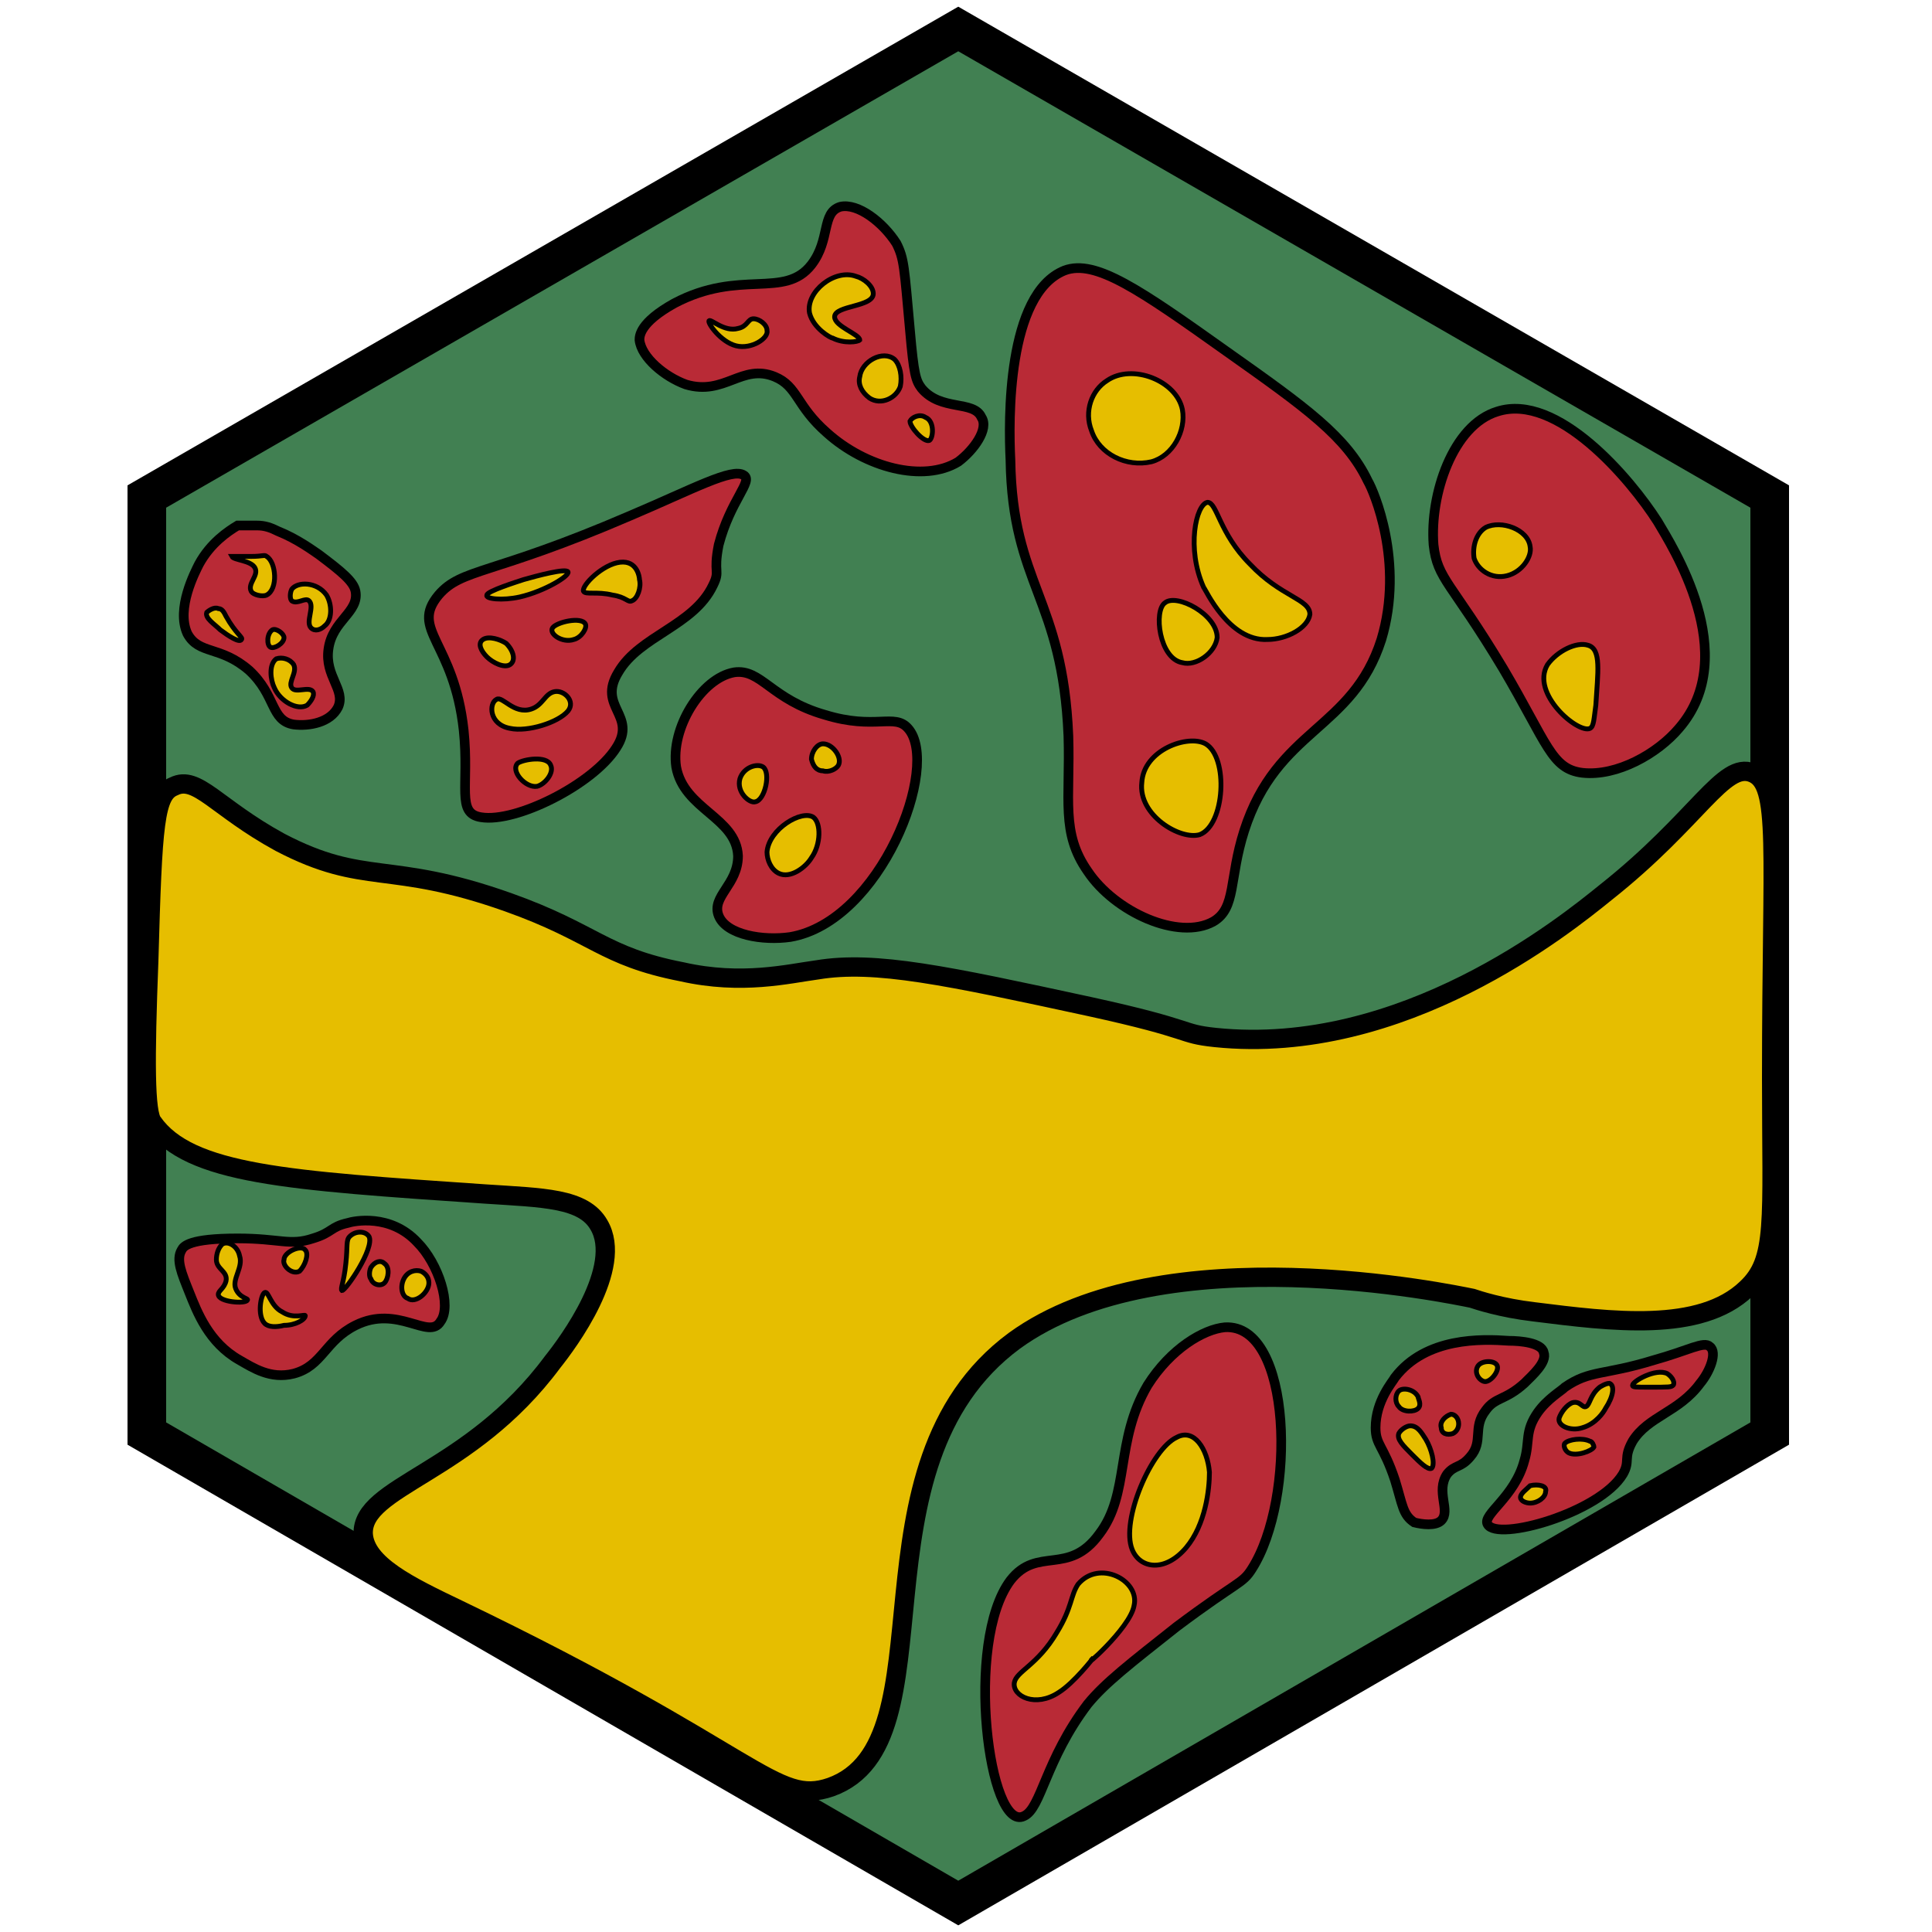 <?xml version="1.0" encoding="utf-8"?><!-- Generator: Adobe Illustrator 26.0.3, SVG Export Plug-In . SVG Version: 6.00 Build 0)  --><svg version="1.1" id="Ebene_2_00000126308112139821010380000011903406711838980787_"	 xmlns="http://www.w3.org/2000/svg" xmlns:xlink="http://www.w3.org/1999/xlink" x="0px" y="0px" viewBox="0 0 100 100"	 style="enable-background:new 0 0 100 100;" xml:space="preserve"><style type="text/css">	.st0{fill:#418052;stroke:#000000;stroke-width:2;stroke-miterlimit:10;}	.st1{fill:#e6be00;stroke:#000000;stroke-miterlimit:10;}	.st2{fill:#b92a36;stroke:#000000;stroke-width:0.5;stroke-miterlimit:10;}	.st3{fill:#e6be00;stroke:#000000;stroke-width:0.25;stroke-miterlimit:10;}	.st4{fill:#b92a36;stroke:#000000;stroke-width:0.5;stroke-miterlimit:10;}	.st5{fill:#e6be00;stroke:#000000;stroke-width:0.25;stroke-miterlimit:10;}	.st6{fill:none;stroke:#000000;stroke-width:0.25;stroke-miterlimit:10;}</style><polygon class="st0" points="91.6,25.7 49.6,1.5 7.6,25.7 7.6,74.2 49.6,98.5 91.6,74.2 "/><path class="st1" d="M52.5,69.4c7.7-5.6,22.7-2.4,23.7-2.2c0.3,0.1,1.5,0.5,3.2,0.7c4,0.5,8.6,1.1,11-1.2c1.6-1.5,1.3-3.4,1.3-10.9	c0-12,0.5-15.2-1-15.8c-1.5-0.6-2.8,2.4-7.6,6.2c-2.1,1.7-10.5,8.5-20.2,7.5c-1.9-0.2-1-0.4-6.5-1.6c-7.4-1.6-11.1-2.4-14.1-1.9	c-1.5,0.2-3.9,0.8-7,0.1c-4.1-0.8-4.5-2-9-3.6c-6.2-2.2-7.4-0.8-11.8-3.1c-3.3-1.8-4.3-3.5-5.5-2.9c-1,0.4-1.1,1.9-1.3,9	c-0.2,5.2-0.2,7.9,0.2,8.4c1.9,2.7,7,3,17.2,3.7c3,0.2,5.1,0.2,5.9,1.6c1.3,2.2-1.6,6.1-2.4,7.1c-4.3,5.8-9.9,6.4-9.8,8.9	c0.1,1.6,2.4,2.7,4.9,3.9c15.6,7.5,16.4,10.2,19.3,9.2C49.4,90.2,43.7,75.9,52.5,69.4z"/><g>	<path class="st2" d="M10.3,29.2c-0.2,0.4-1.2,2.3-0.6,3.6c0.6,1.1,1.7,0.6,3.2,1.9c1.4,1.3,1.1,2.6,2.3,2.8		c0.8,0.1,1.9-0.1,2.3-0.9c0.4-0.9-0.7-1.6-0.5-3c0.2-1.5,1.6-1.9,1.4-3c-0.1-0.5-0.7-1-1.9-1.9c-0.3-0.2-1.1-0.8-2.1-1.2		c-0.4-0.2-0.7-0.3-1.1-0.3c-0.4,0-0.8,0-1,0C11.8,27.5,10.9,28.1,10.3,29.2z"/>	<path class="st3" d="M13.2,29.4c0.2,0.4-0.4,0.8-0.2,1.2c0.1,0.2,0.6,0.3,0.8,0.2c0.6-0.3,0.5-1.7,0-2c-0.1-0.1-0.2,0-0.8,0		c-0.6,0-1,0-1,0C12.1,29,13,29,13.2,29.4z"/>	<path class="st3" d="M11.4,32.6c0.4,0.3,1,0.7,1.1,0.5c0.1-0.1-0.3-0.3-0.8-1.2c-0.1-0.2-0.2-0.4-0.4-0.4c-0.2-0.1-0.5,0.1-0.6,0.2		C10.6,32,11.1,32.3,11.4,32.6z"/>	<path class="st3" d="M16.9,30.8c0.3,0.5,0.3,1.3-0.1,1.6c-0.2,0.2-0.5,0.3-0.7,0.1c-0.3-0.3,0.2-1.1-0.1-1.4		c-0.2-0.2-0.6,0.2-0.9,0c-0.1-0.1-0.1-0.4,0-0.6C15.4,30.1,16.4,30.1,16.9,30.8z"/>	<path class="st3" d="M14,33.5c0.2,0.1,0.7-0.2,0.7-0.5c0-0.2-0.4-0.5-0.6-0.4C13.8,32.8,13.8,33.4,14,33.5z"/>	<path class="st3" d="M14.2,35.6c0.3,0.7,1.2,1.2,1.7,0.9c0.2-0.2,0.4-0.5,0.3-0.7c-0.2-0.3-0.9,0.1-1.1-0.2		c-0.2-0.3,0.3-0.8,0.1-1.2c-0.2-0.3-0.6-0.4-0.9-0.3C13.9,34.4,14,35.2,14.2,35.6z"/></g><g>	<path class="st4" d="M40.1,19.5c1.2,0.5,1.1,1.5,2.7,2.9c2,1.8,5,2.6,6.8,1.5c0.8-0.6,1.6-1.7,1.2-2.3c-0.4-0.9-2.1-0.3-3.1-1.5		c-0.3-0.4-0.4-0.7-0.6-3c-0.3-3.3-0.3-3.7-0.7-4.5c-0.7-1.1-2-2.1-2.9-1.9c-1,0.3-0.5,1.7-1.5,3c-1.4,1.8-3.7,0.2-7.1,2		c-1.8,1-1.8,1.7-1.8,1.9c0.1,0.9,1.3,1.9,2.4,2.3C37.5,20.5,38.4,18.8,40.1,19.5z"/>	<path class="st5" d="M38.2,17c-0.7,0.2-1.4-0.5-1.5-0.4c-0.1,0.1,0.6,1.1,1.4,1.3c0.8,0.2,1.7-0.4,1.6-0.8c0-0.3-0.4-0.6-0.7-0.6		C38.7,16.5,38.7,16.9,38.2,17z"/>	<path class="st5" d="M44.5,17.6c0-0.3-1.3-0.7-1.3-1.2c0-0.6,2-0.5,2-1.2c0-0.4-0.5-0.8-0.9-0.9c-1.1-0.4-2.6,0.8-2.4,1.9		c0.2,0.8,1.1,1.3,1.2,1.3C43.7,17.8,44.4,17.7,44.5,17.6z"/>	<path class="st5" d="M45,20.6c0.6,0.4,1.4,0,1.6-0.6c0.1-0.5,0-1.1-0.3-1.4c-0.6-0.5-1.7,0.1-1.8,0.9C44.4,19.9,44.6,20.3,45,20.6z		"/>	<path class="st5" d="M48.1,22.8c0.2-0.1,0.3-1-0.2-1.2c-0.3-0.2-0.7,0-0.8,0.2C47.1,22.1,47.8,22.9,48.1,22.8z"/></g><g>	<path class="st4" d="M78.9,75.6c-0.5,1.9-2.2,2.8-1.9,3.3c0.5,0.9,5.8-0.6,7-2.6c0.4-0.7,0-0.8,0.5-1.7c0.8-1.3,2.4-1.5,3.5-3		c0.5-0.6,0.9-1.6,0.5-1.9c-0.3-0.3-1.1,0.2-2.9,0.7c-2.6,0.8-3.3,0.5-4.6,1.4c-0.2,0.2-0.9,0.6-1.4,1.3		C78.9,74.1,79.2,74.6,78.9,75.6z"/>	<path class="st5" d="M81.4,72.6c-0.3,0.1-0.6,0.5-0.7,0.8c-0.1,0.4,0.6,0.7,1.2,0.5c0.7-0.2,1.1-0.8,1.2-1c0.4-0.6,0.5-1.2,0.2-1.3		c-0.2,0-0.5,0.2-0.5,0.2c-0.5,0.4-0.5,0.9-0.7,1C81.9,72.9,81.8,72.5,81.4,72.6z"/>	<path class="st5" d="M81,74.7c0.2-0.2,0.9-0.3,1.3-0.1c0.1,0,0.2,0.2,0.2,0.3c-0.1,0.2-0.9,0.5-1.3,0.3C81,75.1,80.9,74.8,81,74.7z		"/>	<path class="st5" d="M78.7,77.5c0,0.2,0.3,0.3,0.5,0.3c0.4,0,0.8-0.3,0.8-0.6c0.1-0.3-0.4-0.4-0.8-0.3C79,77.1,78.7,77.3,78.7,77.5		z"/>	<path class="st5" d="M85.4,71.8c1,0,1.1,0,1.2-0.1c0.1-0.1,0-0.4-0.3-0.6c-0.6-0.3-1.8,0.4-1.8,0.6C84.5,71.8,84.6,71.8,85.4,71.8z		"/></g><path class="st6" d="M45.2,23.3"/><g>	<path class="st4" d="M21.6,64.3c-1.4-1.5-3.3-1.1-3.6-1c-0.9,0.2-0.8,0.5-1.8,0.8c-1.2,0.4-1.7,0-3.9,0c-2.5,0-2.8,0.4-2.9,0.6		c-0.3,0.5,0,1.2,0.4,2.2c0.4,1,1,2.6,2.6,3.5c0.7,0.4,1.6,1,2.8,0.7c1.5-0.4,1.6-1.7,3.2-2.5c2.2-1.1,3.8,0.8,4.4-0.2		C23.4,67.6,22.7,65.4,21.6,64.3z"/>	<path class="st5" d="M15.8,68.1c0-0.1-0.6,0.2-1.2-0.2c-0.6-0.3-0.7-1.1-0.9-1c-0.2,0.1-0.4,1.2,0,1.6c0.2,0.2,0.6,0.2,1,0.1		C15.3,68.6,15.8,68.3,15.8,68.1z"/>	<path class="st5" d="M19.1,64c-0.2-0.3-0.7-0.3-1,0c-0.2,0.2-0.1,0.5-0.2,1.4c-0.1,1-0.3,1.3-0.2,1.4C17.9,66.8,19.4,64.6,19.1,64z		"/>	<path class="st5" d="M19.9,66.4c0.2-0.2,0.3-0.8,0-1c-0.2-0.2-0.5-0.1-0.7,0.2c-0.1,0.2-0.1,0.5,0,0.6		C19.3,66.5,19.7,66.6,19.9,66.4z"/>	<path class="st5" d="M21.1,67.2c0.4,0.3,1.1-0.3,1.1-0.8c0-0.3-0.2-0.5-0.4-0.6c-0.3-0.1-0.7,0-0.9,0.4		C20.7,66.6,20.8,67.1,21.1,67.2z"/>	<path class="st5" d="M15.8,64.7c-0.2-0.3-1.1,0.1-1.1,0.5c-0.1,0.3,0.4,0.8,0.8,0.6C15.8,65.5,16,64.9,15.8,64.7z"/>	<path class="st5" d="M11.3,67c0-0.2,0.3-0.3,0.4-0.7c0.1-0.5-0.5-0.6-0.5-1.1c0-0.3,0.1-0.6,0.3-0.8c0.3-0.2,0.8,0.1,0.9,0.6		c0.2,0.6-0.4,1.2-0.2,1.7c0.2,0.5,0.7,0.5,0.6,0.6C12.7,67.5,11.3,67.4,11.3,67z"/></g><g>	<path class="st2" d="M74.2,28.2c0.2,1.8,0.9,1.9,3.6,6.4c2.3,3.9,2.5,5.2,4.1,5.4c1.8,0.2,3.9-1,5-2.3c3.3-3.8-0.4-9.5-1.1-10.7		c-1.4-2.2-5.2-6.7-8.3-5.7C75.2,22,74,25.6,74.2,28.2z"/>	<path class="st3" d="M76.3,28.9c0.2,0.6,0.9,1.1,1.7,0.9c0.8-0.2,1.3-1,1.2-1.5c-0.1-0.9-1.5-1.4-2.3-1		C76.4,27.6,76.2,28.3,76.3,28.9z"/>	<path class="st3" d="M80.1,34.4c-0.9,1.5,1.6,3.6,2.2,3.3c0.2-0.1,0.2-0.5,0.3-1.2c0.1-1.7,0.3-2.9-0.4-3.1		C81.6,33.2,80.6,33.7,80.1,34.4z"/></g><g>	<path class="st2" d="M56.9,79.4c-1.6,2.2-3.2,0.6-4.6,2.4C49.9,85,51.2,94.9,53,94c0.9-0.4,1.1-2.9,3.3-5.8c0.9-1.1,2.2-2.1,4.6-4		c3.2-2.4,3.4-2.2,3.9-3c2.3-3.6,2.1-12.7-1.4-12.5c-1.1,0.1-2.8,1.1-4,3C57.7,74.6,58.5,77.3,56.9,79.4z"/>	<path class="st3" d="M58.6,80.2c0.4,1,1.7,1.2,2.8-0.1c1-1.2,1.2-3,1.2-3.9c-0.1-1.2-0.8-2.3-1.7-1.8C59.6,75,58,78.7,58.6,80.2z"		/>	<path class="st3" d="M54.7,84.5c-1,1.7-2.1,2-2.2,2.6c-0.1,0.7,1.1,1.3,2.3,0.5c0.8-0.5,1.8-1.8,1.8-1.8l0,0		c-0.8,0.8,1.9-1.5,2.1-2.7c0.3-1.3-1.8-2.4-2.9-1.1C55.4,82.6,55.5,83.2,54.7,84.5z"/></g><g>	<path class="st4" d="M62.8,47.7c1.2-0.7,0.8-2.2,1.6-4.7c1.7-5.3,5.6-5.2,7.1-9.9c1.2-4-0.4-7.7-0.7-8.2c-1.1-2.3-3.2-3.8-7.3-6.7		c-4.5-3.2-6.8-4.8-8.4-4.2c-3,1.2-2.9,7.8-2.8,9.8c0.1,6.5,2.7,7.1,3,14.3c0.1,3.3-0.4,5,1,7C57.7,47.2,61,48.7,62.8,47.7z"/>	<path class="st5" d="M62.4,38.5c-0.9-0.5-3.2,0.3-3.3,2c-0.2,1.7,2,3,3,2.7C63.4,42.7,63.6,39.2,62.4,38.5z"/>	<path class="st5" d="M60.3,31.2c-0.6,0.4-0.3,2.9,0.9,3.1c0.7,0.2,1.7-0.5,1.8-1.3C63,31.8,60.9,30.7,60.3,31.2z"/>	<path class="st5" d="M67.8,31.8c0-0.8-1.5-0.9-3.1-2.6C63.1,27.6,63,26,62.5,26c-0.6,0.1-1.1,2.4-0.2,4.4c0.1,0.1,1.3,2.8,3.3,2.7		C66.6,33.1,67.7,32.5,67.8,31.8z"/>	<path class="st5" d="M61.2,21.2c-0.3-1.5-2.6-2.4-3.9-1.5c-0.8,0.5-1.2,1.6-0.8,2.6c0.4,1.2,1.8,1.9,3.1,1.6		C60.7,23.6,61.4,22.3,61.2,21.2z"/></g><g>	<path class="st4" d="M74.6,78.7c0.5-0.5-0.3-1.5,0.3-2.4c0.4-0.5,0.7-0.3,1.2-0.9c0.7-0.8,0.1-1.5,0.8-2.4c0.5-0.7,1-0.5,2-1.4		c0.4-0.4,1.2-1.1,1-1.6c-0.1-0.5-1.2-0.6-1.8-0.6c-1.4-0.1-4.3-0.2-5.9,1.9c-0.1,0.2-1,1.2-1,2.6c0,0.9,0.4,0.9,1,2.7		c0.4,1.3,0.4,1.8,1,2.2C73.6,78.9,74.3,79,74.6,78.7z"/>	<path class="st5" d="M73.8,74.5c-0.2-0.3-0.4-0.7-0.8-0.7c-0.2,0-0.5,0.2-0.6,0.4c-0.1,0.3,0.2,0.6,0.7,1.1c0.4,0.4,0.8,0.8,1,0.7		C74.3,75.8,74.1,75,73.8,74.5z"/>	<path class="st5" d="M75.5,73.7c0,0.2-0.1,0.4-0.3,0.5c-0.3,0.1-0.6,0-0.6-0.3c-0.1-0.3,0.2-0.6,0.5-0.7		C75.3,73.2,75.5,73.4,75.5,73.7z"/>	<path class="st5" d="M77.5,70.7c-0.1-0.3-0.8-0.3-1,0c-0.2,0.3,0,0.7,0.3,0.8C77.1,71.6,77.6,71,77.5,70.7z"/>	<path class="st5" d="M73.4,72.9c-0.2,0.2-0.8,0.2-1-0.1c-0.2-0.2-0.2-0.6,0-0.8c0.2-0.2,0.8-0.1,1,0.3		C73.4,72.4,73.6,72.7,73.4,72.9z"/></g><g>	<path class="st2" d="M24,37.8c0.3,2.9-0.4,4.3,0.9,4.5c1.8,0.3,5.8-1.7,7-3.6c1.1-1.7-1-2.1,0.1-3.9c1.1-1.9,3.9-2.4,4.9-4.5		c0.4-0.8,0-0.6,0.3-2.1c0.6-2.3,1.8-3.3,1.3-3.6c-0.6-0.4-2.6,0.7-5.9,2.1c-7.2,3.1-8.7,2.7-9.9,4.1C21.2,32.6,23.5,33.2,24,37.8z"		/>	<path class="st3" d="M27.1,30c0.7-0.2,2.2-0.6,2.3-0.4c0.1,0.2-1.2,1-2.5,1.3c-0.9,0.2-1.8,0.1-1.7-0.1		C25.2,30.6,26.8,30.1,27.1,30z"/>	<path class="st3" d="M30.3,32.3c0.1,0.2-0.2,0.7-0.6,0.8c-0.6,0.2-1.3-0.3-1.1-0.6C28.8,32.2,30.1,31.9,30.3,32.3z"/>	<path class="st3" d="M32.1,29.1c0.9-0.1,1,0.8,1,0.9c0.1,0.4-0.1,1-0.4,1.1c-0.2,0.1-0.3-0.2-1-0.3c-0.8-0.2-1.4,0-1.5-0.2		C30.1,30.3,31.2,29.2,32.1,29.1z"/>	<path class="st3" d="M26.4,34.4c-0.3,0.2-0.9-0.1-1.2-0.4c-0.3-0.3-0.5-0.7-0.2-0.9c0.3-0.2,0.9,0,1.2,0.2		C26.6,33.7,26.7,34.2,26.4,34.4z"/>	<path class="st3" d="M26.4,37.7c0.9,0.2,2.5-0.3,3-0.9c0.4-0.5-0.2-1.1-0.7-1c-0.5,0.1-0.6,0.7-1.2,0.9c-0.9,0.3-1.5-0.7-1.8-0.5		C25.3,36.4,25.3,37.5,26.4,37.7z"/>	<path class="st3" d="M27.8,40.7c0.4-0.1,0.9-0.7,0.7-1.1c-0.2-0.5-1.4-0.3-1.7-0.1C26.4,39.9,27.2,40.8,27.8,40.7z"/></g><g>	<path class="st2" d="M47,37.7c-0.7-0.8-1.7,0.1-4.3-0.7c-2.8-0.8-3.3-2.4-4.7-2.2c-1.7,0.3-3.3,2.9-3,4.9c0.4,2.2,3.1,2.6,3.2,4.6		c0,1.5-1.4,2.1-1,3.1c0.4,1,2.3,1.3,3.7,1.1C45.6,47.7,48.7,39.6,47,37.7z"/>	<path class="st3" d="M40.3,45.2c0.6,0.3,1.4-0.3,1.7-0.8c0.5-0.7,0.5-1.8,0.1-2.1c-0.6-0.4-2.3,0.6-2.4,1.8		C39.7,44.5,39.9,45,40.3,45.2z"/>	<path class="st3" d="M42.6,39.9c0.3,0.1,0.7-0.1,0.8-0.3c0.2-0.4-0.3-1.1-0.8-1.1c-0.3,0-0.6,0.4-0.6,0.8		C42.1,39.7,42.3,39.9,42.6,39.9z"/>	<path class="st3" d="M39.5,39.7c-0.3-0.2-1,0-1.2,0.6c-0.2,0.7,0.5,1.3,0.8,1.2C39.6,41.4,39.9,40,39.5,39.7z"/></g></svg>